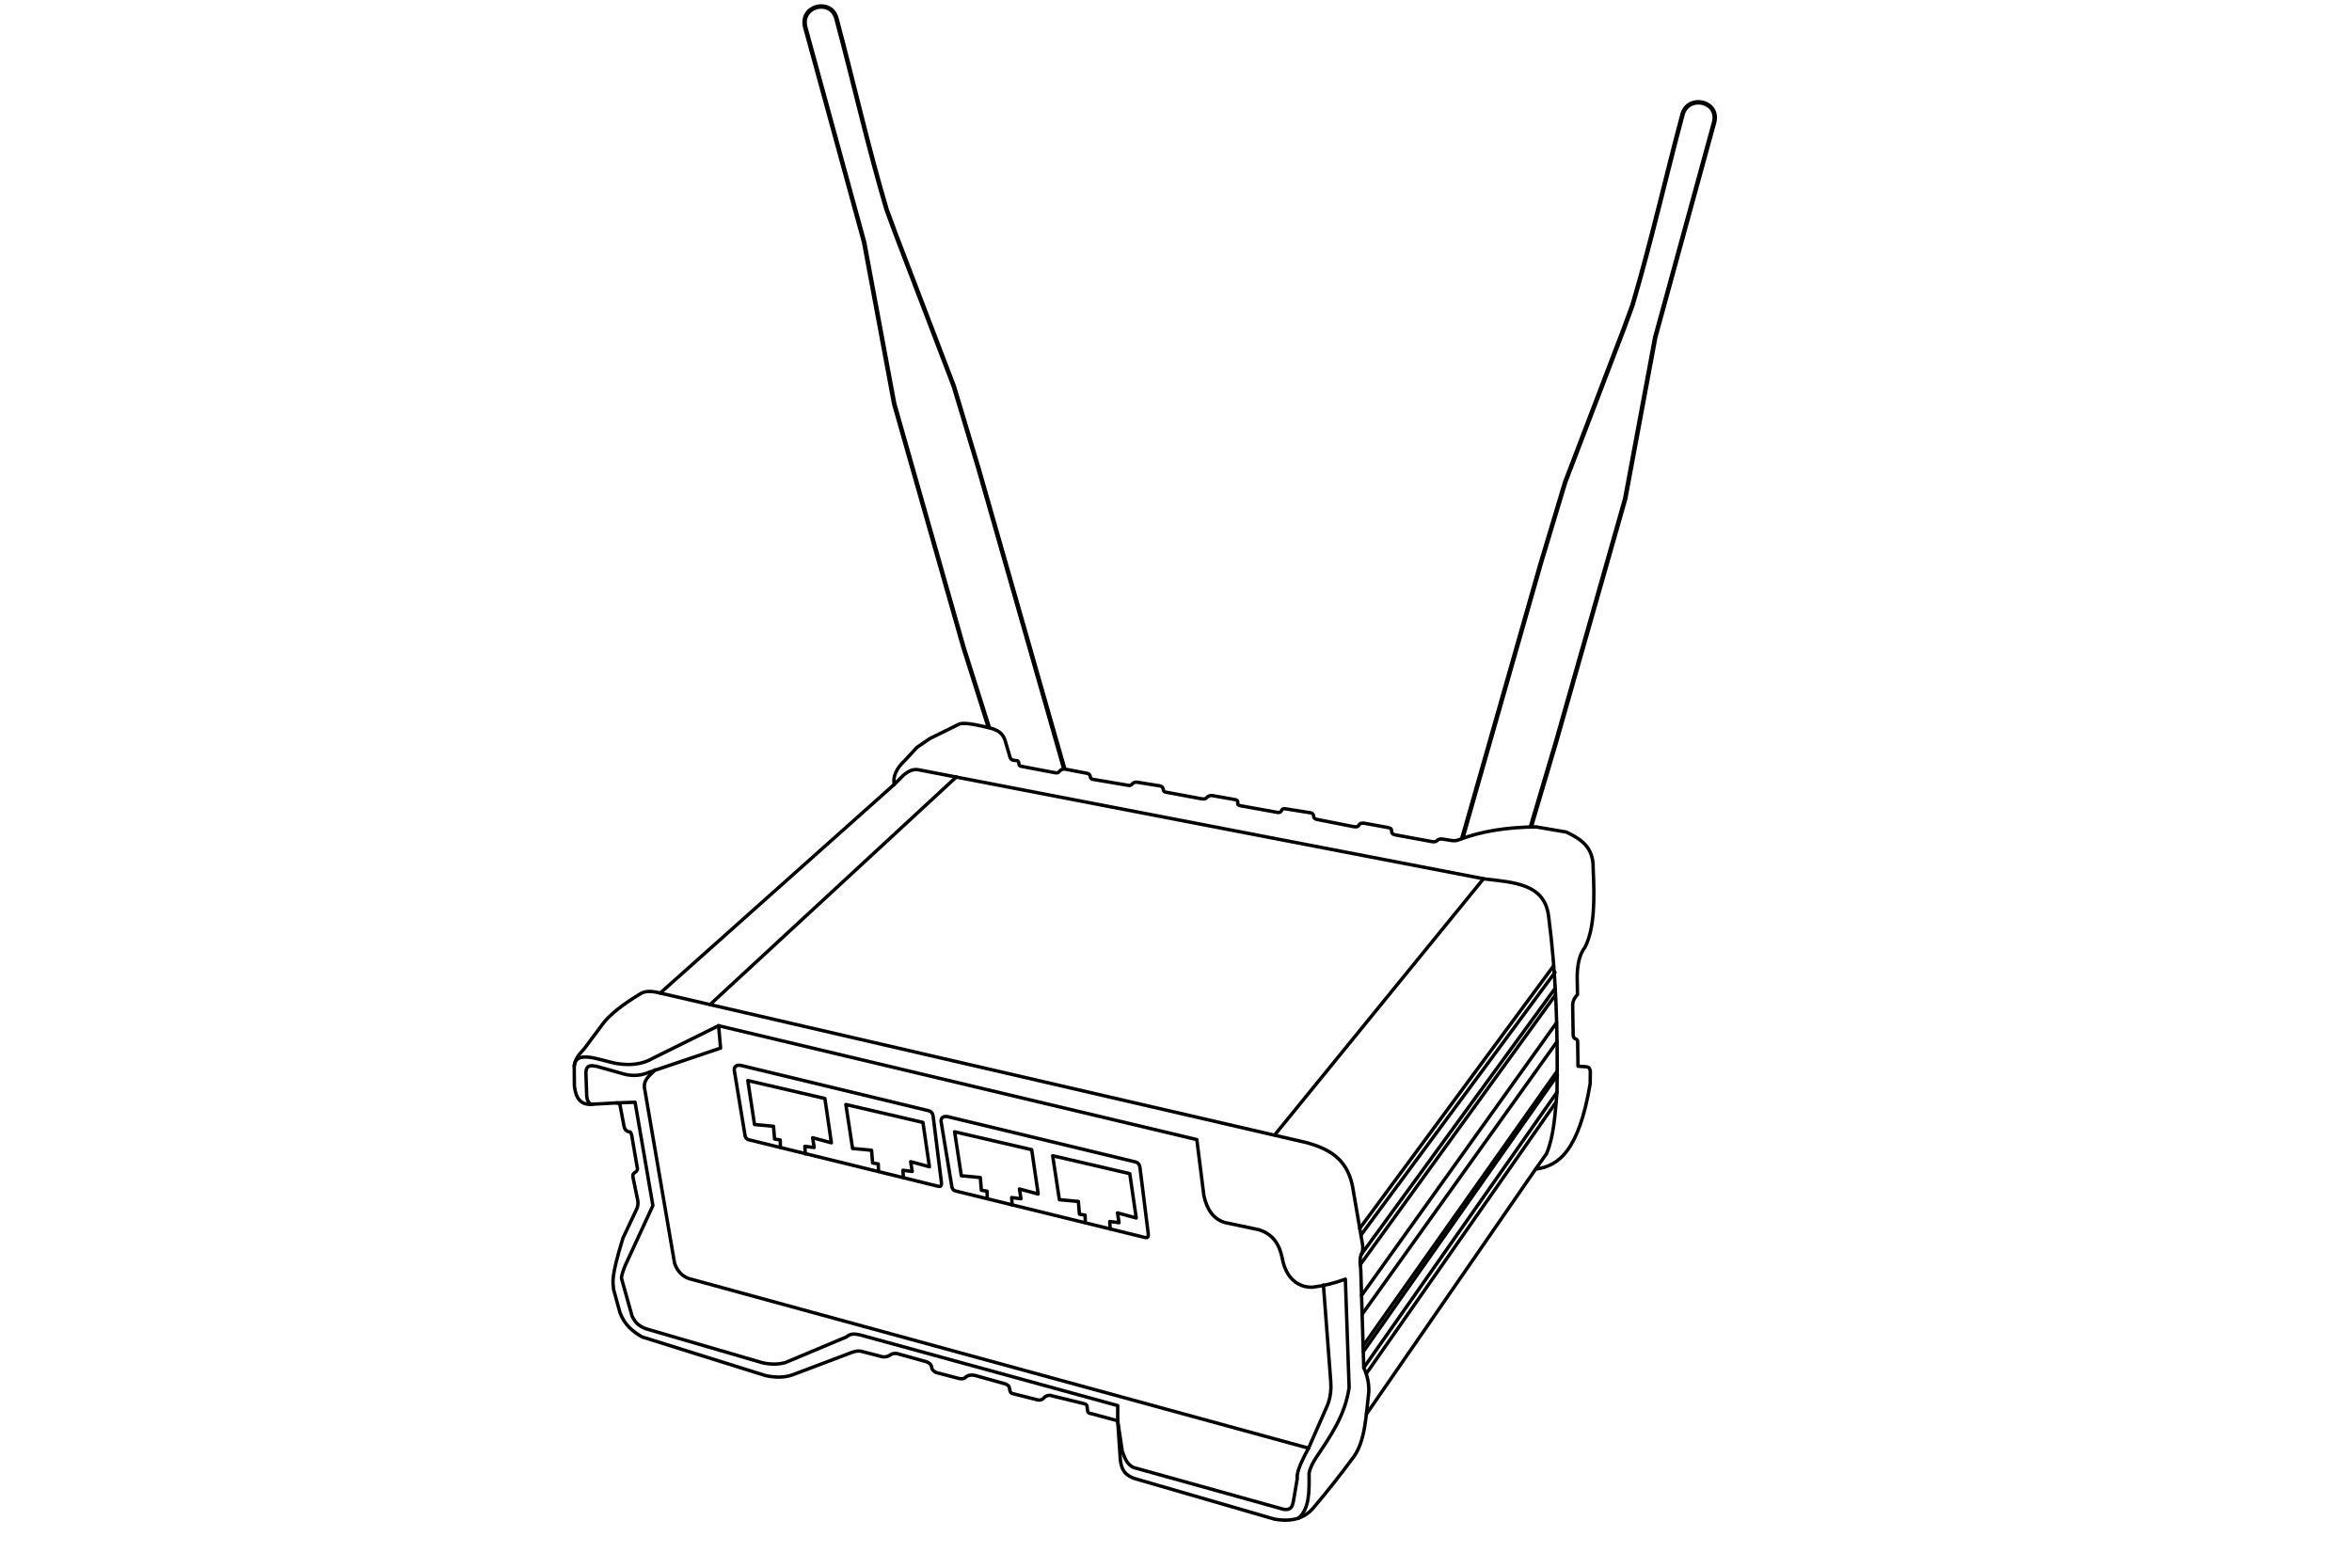 <?xml version="1.0" encoding="UTF-8" standalone="no"?>
<svg
   xmlns:dc="http://purl.org/dc/elements/1.1/"
   xmlns:cc="http://creativecommons.org/ns#"
   xmlns:rdf="http://www.w3.org/1999/02/22-rdf-syntax-ns#"
   xmlns:svg="http://www.w3.org/2000/svg"
   xmlns="http://www.w3.org/2000/svg"
   xmlns:sodipodi="http://sodipodi.sourceforge.net/DTD/sodipodi-0.dtd"
   xmlns:inkscape="http://www.inkscape.org/namespaces/inkscape"
   width="100%"
   height="100%"
   viewBox="0 0 600 400"
   version="1.1"
   xml:space="preserve"
   style="fill-rule:evenodd;clip-rule:evenodd;stroke-linecap:round;stroke-linejoin:round;stroke-miterlimit:1.5;"
   id="svg44"
   sodipodi:docname="gateway.svg"
   inkscape:version="0.92.5 (2060ec1f9f, 2020-04-08)"><defs
     id="defs48" /><sodipodi:namedview
     pagecolor="#ffffff"
     bordercolor="#666666"
     borderopacity="1"
     objecttolerance="10"
     gridtolerance="10"
     guidetolerance="10"
     inkscape:pageopacity="0"
     inkscape:pageshadow="2"
     inkscape:window-width="1880"
     inkscape:window-height="1136"
     id="namedview46"
     showgrid="false"
     inkscape:zoom="0.834386"
     inkscape:cx="598.49717"
     inkscape:cy="250.23934"
     inkscape:window-x="40"
     inkscape:window-y="27"
     inkscape:window-maximized="1"
     inkscape:current-layer="svg44" /><g
     id="g42" /><g
     id="g1230"
     transform="matrix(0.769,0,0,0.769,-170.891,-20.952)"><g
       transform="translate(-22.881,-31.356)"
       id="g28"><g
         transform="translate(303.2,31.86)"
         id="g22"><path
           sodipodi:nodetypes="cccccccccccc"
           inkscape:connector-curvature="0"
           id="path18"
           style="fill:none;stroke:#000000;stroke-width:1.5px"
           d="m 427.088,304.586 25.893,-90.774 8.118,-27.017 19.484,-50.985 2.871,-7.832 c 6.187,-20.904 10.964,-42.24 16.613,-63.332 1.963,-6.708 12.432,-4.349 10.418,2.852 l -19.484,71.164 -9.972,53.589 -22.959,80.736 -7.64,25.765 -0.58,2.039" /><path
           sodipodi:nodetypes="ccccccccccc"
           inkscape:connector-curvature="0"
           id="path18-3"
           style="clip-rule:evenodd;fill:none;fill-rule:evenodd;stroke:#000000;stroke-width:1.5px;stroke-linecap:round;stroke-linejoin:round;stroke-miterlimit:1.5"
           d="m 294.865,281.523 -28.441,-99.633 -8.118,-27.017 -19.484,-50.985 -2.871,-7.832 c -6.187,-20.904 -10.964,-42.24 -16.613,-63.332 -1.963,-6.708 -12.273,-3.978 -10.259,3.223 l 19.484,71.164 9.972,53.589 22.959,80.736 8.381,26.507" /></g><g
         id="g26"
         transform="translate(-82.677,-12.71)" /></g><g
       style="stroke:#000000;stroke-opacity:1"
       inkscape:label="Layer 1"
       id="layer1"
       transform="matrix(2.136,0,0,2.136,394.888,244.346)"><g
         id="g947"
         transform="matrix(0.548,0,0,0.548,32.319,1.092)"
         style="fill:none;fill-opacity:1;stroke:#000000;stroke-width:0.966;stroke-miterlimit:4;stroke-dasharray:none;stroke-opacity:1"><path
           sodipodi:nodetypes="cccccccccccccccccccccccccccccccccccccccccccccccccccccccccccccccccccccccccccccccccccccccccccccccccccccccccccccccccccccccccccccc"
           inkscape:connector-curvature="0"
           id="path826"
           d="m -19.371,94.027 183.318,42.428 c 5.886,1.707 11.195,4.263 12.851,12.19 l 2.835,16.442 c 0.178,1.09 0.194,2.153 -0.378,3.118 -0.485,1.327 -0.203,2.807 -0.095,4.252 l 0.85,27.781 c 1.014,2.179 1.537,4.467 1.417,6.898 -0.78,6.627 -0.961,13.738 -4.252,18.332 -3.66,4.968 -7.428,9.773 -11.339,14.363 -2.44,2.987 -6.065,4.225 -11.15,3.307 l -39.404,-11.434 c -3.378,-1.058 -3.977,-3.116 -4.252,-5.292 l -0.756,-11.15 -7.371,-1.984 c -0.885,-0.156 -1.159,-0.253 -1.228,-1.323 -0.092,-1.045 -0.033,-1.277 -0.992,-1.559 l -8.93,-2.173 c -0.646,-0.284 -1.291,-0.204 -1.937,0.142 l -0.898,0.803 c -0.63,0.348 -1.147,0.242 -1.654,0.095 l -6.945,-1.748 c -0.609,-0.27 -0.567,-0.866 -0.709,-1.37 -0.04,-0.909 -0.608,-0.939 -0.992,-1.276 L 69.831,202.411 c -0.967,-0.209 -1.836,-0.121 -2.551,0.425 -0.63,0.652 -1.26,0.558 -1.89,0.472 l -6.662,-1.748 c -1.228,-0.75 -1.01,-1.019 -1.181,-1.417 -0.102,-0.922 -0.741,-1.307 -1.465,-1.606 l -8.315,-2.315 c -0.798,-0.105 -1.375,0.011 -1.795,0.283 -0.646,0.467 -1.388,0.773 -2.41,0.614 l -6.048,-1.559 c -0.518,-0.067 -0.946,-0.184 -2.315,0.236 l -16.631,6.284 c -2.622,1.053 -5.332,0.957 -8.079,0.378 L -24.521,191.497 c -2.58,-1.491 -4.951,-3.336 -6.284,-6.945 l -1.795,-6.567 c -0.153,-2.197 -0.832,-3.062 2.646,-14.458 l 3.922,-8.315 c 0.37,-0.819 0.416,-1.638 0.283,-2.457 l -1.323,-6.378 c -0.027,-0.491 -0.311,-0.949 0.614,-1.559 0.454,-0.301 0.811,-0.683 0.52,-1.606 l -1.512,-8.835 c -0.189,-0.676 -0.378,-1.071 -0.567,-0.992 -0.933,-0.122 -1.429,-0.682 -1.606,-1.559 l -1.039,-5.433 c -0.117,-1.279 -0.654,-1.157 -1.134,-1.228 l -7.701,0.425 c -2.256,-0.113 -3.836,-1.532 -4.205,-5.292 l -0.047,-5.575 c 0.38,-2.745 1.982,-3.742 3.166,-5.339 l 4.819,-6.473 c 1.974,-2.716 5.744,-5.647 10.867,-8.741 1.033,-0.604 2.495,-0.913 5.528,-0.142 z M 46.964,34.874 c -0.484,-2.045 0.538,-4.526 2.929,-6.709 l 3.496,-3.78 3.591,-2.457 8.41,-4.158 c 1.037,-0.345 3.15,-0.273 8.693,1.134 3.698,0.912 4.121,2.832 4.63,4.725 l 0.85,2.835 c 0.309,1.627 0.958,1.524 1.465,1.606 0.493,0.152 1.207,-0.237 1.252,1.016 0.1,0.264 -0.001,0.605 0.638,0.661 l 9.591,1.819 c 0.529,0.108 0.992,0.044 1.299,-0.425 0.344,-0.462 0.852,-0.595 1.417,-0.614 l 6.355,1.205 c 0.533,0.086 0.763,0.407 0.898,0.803 0.033,0.384 0.156,0.712 0.543,0.874 l 10.182,1.725 c 0.466,0.112 0.796,0.007 1.039,-0.236 0.344,-0.399 0.748,-0.724 1.488,-0.638 l 6.355,1.016 c 0.667,0.073 0.999,0.43 1.087,0.992 0.073,0.353 0.168,0.689 0.591,0.78 l 10.134,1.89 c 0.505,0.06 1.011,0.23 1.559,-0.26 0.368,-0.432 0.859,-0.695 1.583,-0.638 l 6.355,1.134 c 0.413,0.129 0.948,0.09 0.898,0.85 -0.134,0.725 0.381,0.801 0.85,0.921 l 10.489,1.89 c 0.477,0.059 0.83,-0.086 1.039,-0.472 0.145,-0.401 0.405,-0.715 1.299,-0.543 l 7.063,1.134 c 0.481,0.087 0.674,0.432 0.756,0.874 0.028,0.478 0.248,0.846 0.898,0.969 l 10.442,2.055 c 0.559,0.079 1.126,0.188 1.512,-0.425 0.3,-0.602 0.882,-0.598 1.488,-0.543 l 6.874,1.252 c 0.377,0.18 0.876,0.07 0.921,1.039 0.002,0.77 0.515,0.899 1.039,1.016 l 10.56,1.937 c 0.514,0.051 0.963,-0.026 1.299,-0.331 0.256,-0.352 0.733,-0.452 1.299,-0.449 l 2.858,0.449 c 0.606,0.076 1.213,0.069 1.819,-0.165 6.666,-2.583 14.106,-3.617 22.017,-3.709 l 8.599,1.465 c 4.035,1.95 7.773,4.196 7.607,10.347 0.401,8.606 0.445,16.856 -2.315,22.301 -1.666,2.154 -2.149,5.098 -2.221,8.315 l 0.095,5.103 c -0.812,0.825 -1.271,1.737 -1.37,2.74 l 0.142,8.646 c 0.041,0.616 0.212,1.022 0.567,1.134 0.394,0.084 0.748,0.244 0.709,1.134 l 0.095,6.662 2.315,0.142 c 0.441,0.113 0.92,-0.023 1.181,1.228 l -0.047,3.591 c -3.227,19.176 -9.046,23.369 -15.45,24.19 l 3.1,-4.399 c 2.083,-4.938 2.405,-11.246 2.948,-17.382 0.271,-17.378 -0.283,-34.051 -2.362,-49.751 -1.045,-9.449 -9.955,-9.721 -18.237,-10.725 L 53.72,30.716 c -1.409,-0.235 -2.732,0.397 -4.016,1.417 z"
           style="fill:none;fill-opacity:1;stroke:#000000;stroke-width:0.966;stroke-linecap:butt;stroke-linejoin:miter;stroke-miterlimit:4;stroke-dasharray:none;stroke-opacity:1" /><path
           inkscape:connector-curvature="0"
           id="path828"
           d="M -19.371,94.027 46.964,34.874"
           style="fill:none;fill-opacity:1;stroke:#000000;stroke-width:0.966;stroke-linecap:butt;stroke-linejoin:miter;stroke-miterlimit:4;stroke-dasharray:none;stroke-opacity:1" /><path
           inkscape:connector-curvature="0"
           id="path830"
           d="m 213.923,61.651 -59.153,72.595"
           style="fill:none;fill-opacity:1;stroke:#000000;stroke-width:0.966;stroke-linecap:butt;stroke-linejoin:miter;stroke-miterlimit:4;stroke-dasharray:none;stroke-opacity:1" /><path
           inkscape:connector-curvature="0"
           id="path832"
           d="m 180.758,213.395 47.965,-69.475"
           style="fill:none;fill-opacity:1;stroke:#000000;stroke-width:0.966;stroke-linecap:butt;stroke-linejoin:miter;stroke-miterlimit:4;stroke-dasharray:none;stroke-opacity:1" /><path
           sodipodi:nodetypes="ccccccccccccc"
           inkscape:connector-curvature="0"
           id="path834"
           d="m -31.797,125.163 5.292,-0.189 5.055,29.293 -7.843,16.962 c -0.779,1.956 -1.142,3.226 -1.039,3.733 l 2.977,10.631 c 1.081,2.328 2.491,3.012 3.922,3.591 l 33.026,9.638 c 2.336,0.518 4.494,0.504 6.473,-0.047 l 17.34,-7.276 c 1.291,-1.153 2.583,-0.791 3.874,-0.567 l 72.997,20.033 v 4.299"
           style="fill:none;fill-opacity:1;stroke:#000000;stroke-width:0.966;stroke-linecap:butt;stroke-linejoin:miter;stroke-miterlimit:4;stroke-dasharray:none;stroke-opacity:1" /><path
           sodipodi:nodetypes="ccccccccccc"
           inkscape:connector-curvature="0"
           id="path838"
           d="m -38.601,125.493 c -0.898,0.095 -1.467,-0.852 -1.606,-2.268 l -0.236,-6.78 c 0.195,-2.295 1.646,-1.8 2.929,-1.677 l 6.733,1.89 c 2.615,0.878 5.244,1.073 8.221,-0.165 l 20.293,-6.874 -0.567,-6.331 -18.521,9.166 c -3.122,1.857 -6.707,2.171 -10.583,1.512 -4.926,-0.997 -11.367,-3.908 -11.812,0.756"
           style="fill:none;fill-opacity:1;stroke:#000000;stroke-width:0.966;stroke-linecap:butt;stroke-linejoin:miter;stroke-miterlimit:4;stroke-dasharray:none;stroke-opacity:1" /><path
           sodipodi:nodetypes="cccccccccc"
           inkscape:connector-curvature="0"
           id="path840"
           d="m 110.275,215.263 c 0,5e-5 1.31,8.706 1.31,8.706 0.784,2.2 1.615,4.354 4.143,4.811 l 40.291,11.225 c 3.814,1.355 3.836,-0.893 4.209,-2.806 l 0.935,-5.546 c -0.167,-1.274 0.366,-3.452 3.207,-8.619 l 5.345,-12.161 c 0.903,-2.272 1.098,-4.544 0.935,-6.815 l -2.071,-27.261"
           style="fill:none;fill-opacity:1;stroke:#000000;stroke-width:0.966;stroke-linecap:butt;stroke-linejoin:miter;stroke-miterlimit:4;stroke-dasharray:none;stroke-opacity:1" /><path
           sodipodi:nodetypes="ccccc"
           inkscape:connector-curvature="0"
           id="path842"
           d="M 164.371,223.033 -10.156,175.259 c -2.647,-0.512 -4.279,-2.14 -5.145,-4.61 l -8.553,-49.846 c -0.207,-2.476 1.739,-3.518 3.007,-5.011"
           style="fill:none;fill-opacity:1;stroke:#000000;stroke-width:0.966;stroke-linecap:butt;stroke-linejoin:miter;stroke-miterlimit:4;stroke-dasharray:none;stroke-opacity:1" /><path
           sodipodi:nodetypes="cccccccccccc"
           inkscape:connector-curvature="0"
           id="path844"
           d="m -2.835,103.287 135.534,32.282 2.005,15.903 c 0.861,3.854 2.637,6.656 6.014,7.617 l 9.488,2.005 c 4.044,1.205 5.905,4.174 6.682,8.018 1.238,6.865 5.695,8.48 8.686,8.285 3.074,-0.387 6.147,-1.129 9.221,-2.272 l 1.069,30.736 c -1.148,7.887 -5.26,13.714 -9.221,19.644 -1.048,1.559 -1.844,3.118 -2.138,4.677 0.07,4.945 0.193,9.924 -2.99,12.72"
           style="fill:none;fill-opacity:1;stroke:#000000;stroke-width:0.966;stroke-linecap:butt;stroke-linejoin:miter;stroke-miterlimit:4;stroke-dasharray:none;stroke-opacity:1" /><path
           inkscape:connector-curvature="0"
           id="path846"
           d="M 178.854,160.763 233.802,86.326"
           style="fill:none;fill-opacity:1;stroke:#000000;stroke-width:0.966;stroke-linecap:butt;stroke-linejoin:miter;stroke-miterlimit:4;stroke-dasharray:none;stroke-opacity:1" /><path
           inkscape:connector-curvature="0"
           id="path846-3"
           d="M 179.255,162.594 234.203,88.156"
           style="fill:none;fill-opacity:1;stroke:#000000;stroke-width:0.966;stroke-linecap:butt;stroke-linejoin:miter;stroke-miterlimit:4;stroke-dasharray:none;stroke-opacity:1" /><path
           inkscape:connector-curvature="0"
           id="path863"
           d="M 179.255,168.205 234.228,92.723"
           style="fill:none;fill-opacity:1;stroke:#000000;stroke-width:0.966;stroke-linecap:butt;stroke-linejoin:miter;stroke-miterlimit:4;stroke-dasharray:none;stroke-opacity:1" /><path
           inkscape:connector-curvature="0"
           id="path865"
           d="M 234.345,94.56 179.054,170.966"
           style="fill:none;fill-opacity:1;stroke:#000000;stroke-width:0.966;stroke-linecap:butt;stroke-linejoin:miter;stroke-miterlimit:4;stroke-dasharray:none;stroke-opacity:1" /><path
           inkscape:connector-curvature="0"
           id="path867"
           d="m 179.371,179.769 55.258,-77.308"
           style="fill:none;fill-opacity:1;stroke:#000000;stroke-width:0.966;stroke-linecap:butt;stroke-linejoin:miter;stroke-miterlimit:4;stroke-dasharray:none;stroke-opacity:1" /><path
           inkscape:connector-curvature="0"
           id="path869"
           d="m 234.729,107.873 -55.158,77.174"
           style="fill:none;fill-opacity:1;stroke:#000000;stroke-width:0.966;stroke-linecap:butt;stroke-linejoin:miter;stroke-miterlimit:4;stroke-dasharray:none;stroke-opacity:1" /><path
           inkscape:connector-curvature="0"
           id="path871"
           d="m 179.806,194.068 55.058,-77.976"
           style="fill:none;fill-opacity:1;stroke:#000000;stroke-width:0.966;stroke-linecap:butt;stroke-linejoin:miter;stroke-miterlimit:4;stroke-dasharray:none;stroke-opacity:1" /><path
           inkscape:connector-curvature="0"
           id="path873"
           d="m 234.897,117.295 -54.991,78.343"
           style="fill:none;fill-opacity:1;stroke:#000000;stroke-width:0.966;stroke-linecap:butt;stroke-linejoin:miter;stroke-miterlimit:4;stroke-dasharray:none;stroke-opacity:1" /><path
           inkscape:connector-curvature="0"
           id="path875"
           d="m 180.011,200.238 54.759,-78.099"
           style="fill:none;fill-opacity:1;stroke:#000000;stroke-width:0.966;stroke-linecap:butt;stroke-linejoin:miter;stroke-miterlimit:4;stroke-dasharray:none;stroke-opacity:1" /><path
           inkscape:connector-curvature="0"
           id="path877"
           d="m 234.546,124.891 -53.805,76.995"
           style="fill:none;fill-opacity:1;stroke:#000000;stroke-width:0.966;stroke-linecap:butt;stroke-linejoin:miter;stroke-miterlimit:4;stroke-dasharray:none;stroke-opacity:1" /><path
           sodipodi:nodetypes="ccccccccc"
           inkscape:connector-curvature="0"
           id="path879"
           d="m 1.604,115.858 3.074,18.642 c 0.179,0.423 0.194,0.883 1.136,1.136 l 53.32,13.096 c 0.706,0.173 1.428,0.377 1.136,-1.403 l -2.272,-18.174 c -0.17,-1.793 -1.291,-1.74 -2.272,-2.005 L 3.408,114.522 c -0.57,-0.067 -1.852,-0.116 -1.804,1.336 z"
           style="fill:none;fill-opacity:1;stroke:#000000;stroke-width:0.966;stroke-linecap:butt;stroke-linejoin:miter;stroke-miterlimit:4;stroke-dasharray:none;stroke-opacity:1" /><path
           inkscape:connector-curvature="0"
           id="path881"
           d="m 14.7,137.808 -0.067,-2.138 -1.604,-0.267 -0.301,-3.608 -5.379,-0.501 -1.904,-12.461 21.849,5.078 1.837,12.562 -5.312,-1.437 0.434,2.773 -2.639,-0.334 0.134,2.138"
           style="fill:none;fill-opacity:1;stroke:#000000;stroke-width:0.966;stroke-linecap:butt;stroke-linejoin:miter;stroke-miterlimit:4;stroke-dasharray:none;stroke-opacity:1" /><path
           inkscape:connector-curvature="0"
           id="path881-6"
           d="m 42.488,144.598 -0.067,-2.138 -1.604,-0.267 -0.301,-3.608 -5.379,-0.501 -1.904,-12.461 21.849,5.078 1.837,12.562 -5.312,-1.437 0.434,2.773 -2.639,-0.334 0.134,2.138"
           style="fill:none;fill-opacity:1;stroke:#000000;stroke-width:0.966;stroke-linecap:butt;stroke-linejoin:miter;stroke-miterlimit:4;stroke-dasharray:none;stroke-opacity:1" /><path
           sodipodi:nodetypes="ccccccccc"
           inkscape:connector-curvature="0"
           id="path879-7"
           d="m 60.215,130.377 3.074,18.642 c 0.179,0.423 0.194,0.883 1.136,1.136 l 53.32,13.096 c 0.706,0.173 1.428,0.377 1.136,-1.403 l -2.272,-18.174 c -0.17,-1.793 -1.291,-1.74 -2.272,-2.005 L 62.019,129.041 c -0.57,-0.067 -1.852,-0.116 -1.804,1.336 z"
           style="fill:none;fill-opacity:1;stroke:#000000;stroke-width:0.966;stroke-linecap:butt;stroke-linejoin:miter;stroke-miterlimit:4;stroke-dasharray:none;stroke-opacity:1" /><path
           inkscape:connector-curvature="0"
           id="path881-5"
           d="m 73.311,152.327 -0.067,-2.138 -1.604,-0.267 -0.301,-3.608 -5.379,-0.501 -1.904,-12.461 21.849,5.078 1.837,12.562 -5.312,-1.437 0.434,2.773 -2.639,-0.334 0.134,2.138"
           style="fill:none;fill-opacity:1;stroke:#000000;stroke-width:0.966;stroke-linecap:butt;stroke-linejoin:miter;stroke-miterlimit:4;stroke-dasharray:none;stroke-opacity:1" /><path
           inkscape:connector-curvature="0"
           id="path881-6-3"
           d="m 101.1,159.117 -0.067,-2.138 -1.604,-0.267 -0.301,-3.608 -5.379,-0.501 -1.904,-12.461 21.849,5.078 1.837,12.562 -5.312,-1.437 0.434,2.773 -2.639,-0.334 0.134,2.138"
           style="fill:none;fill-opacity:1;stroke:#000000;stroke-width:0.966;stroke-linecap:butt;stroke-linejoin:miter;stroke-miterlimit:4;stroke-dasharray:none;stroke-opacity:1" /><path
           inkscape:connector-curvature="0"
           id="path919"
           d="M -5.245,97.283 64.546,32.771"
           style="fill:none;fill-opacity:1;stroke:#000000;stroke-width:0.966;stroke-linecap:butt;stroke-linejoin:miter;stroke-miterlimit:4;stroke-dasharray:none;stroke-opacity:1" /></g></g></g></svg>